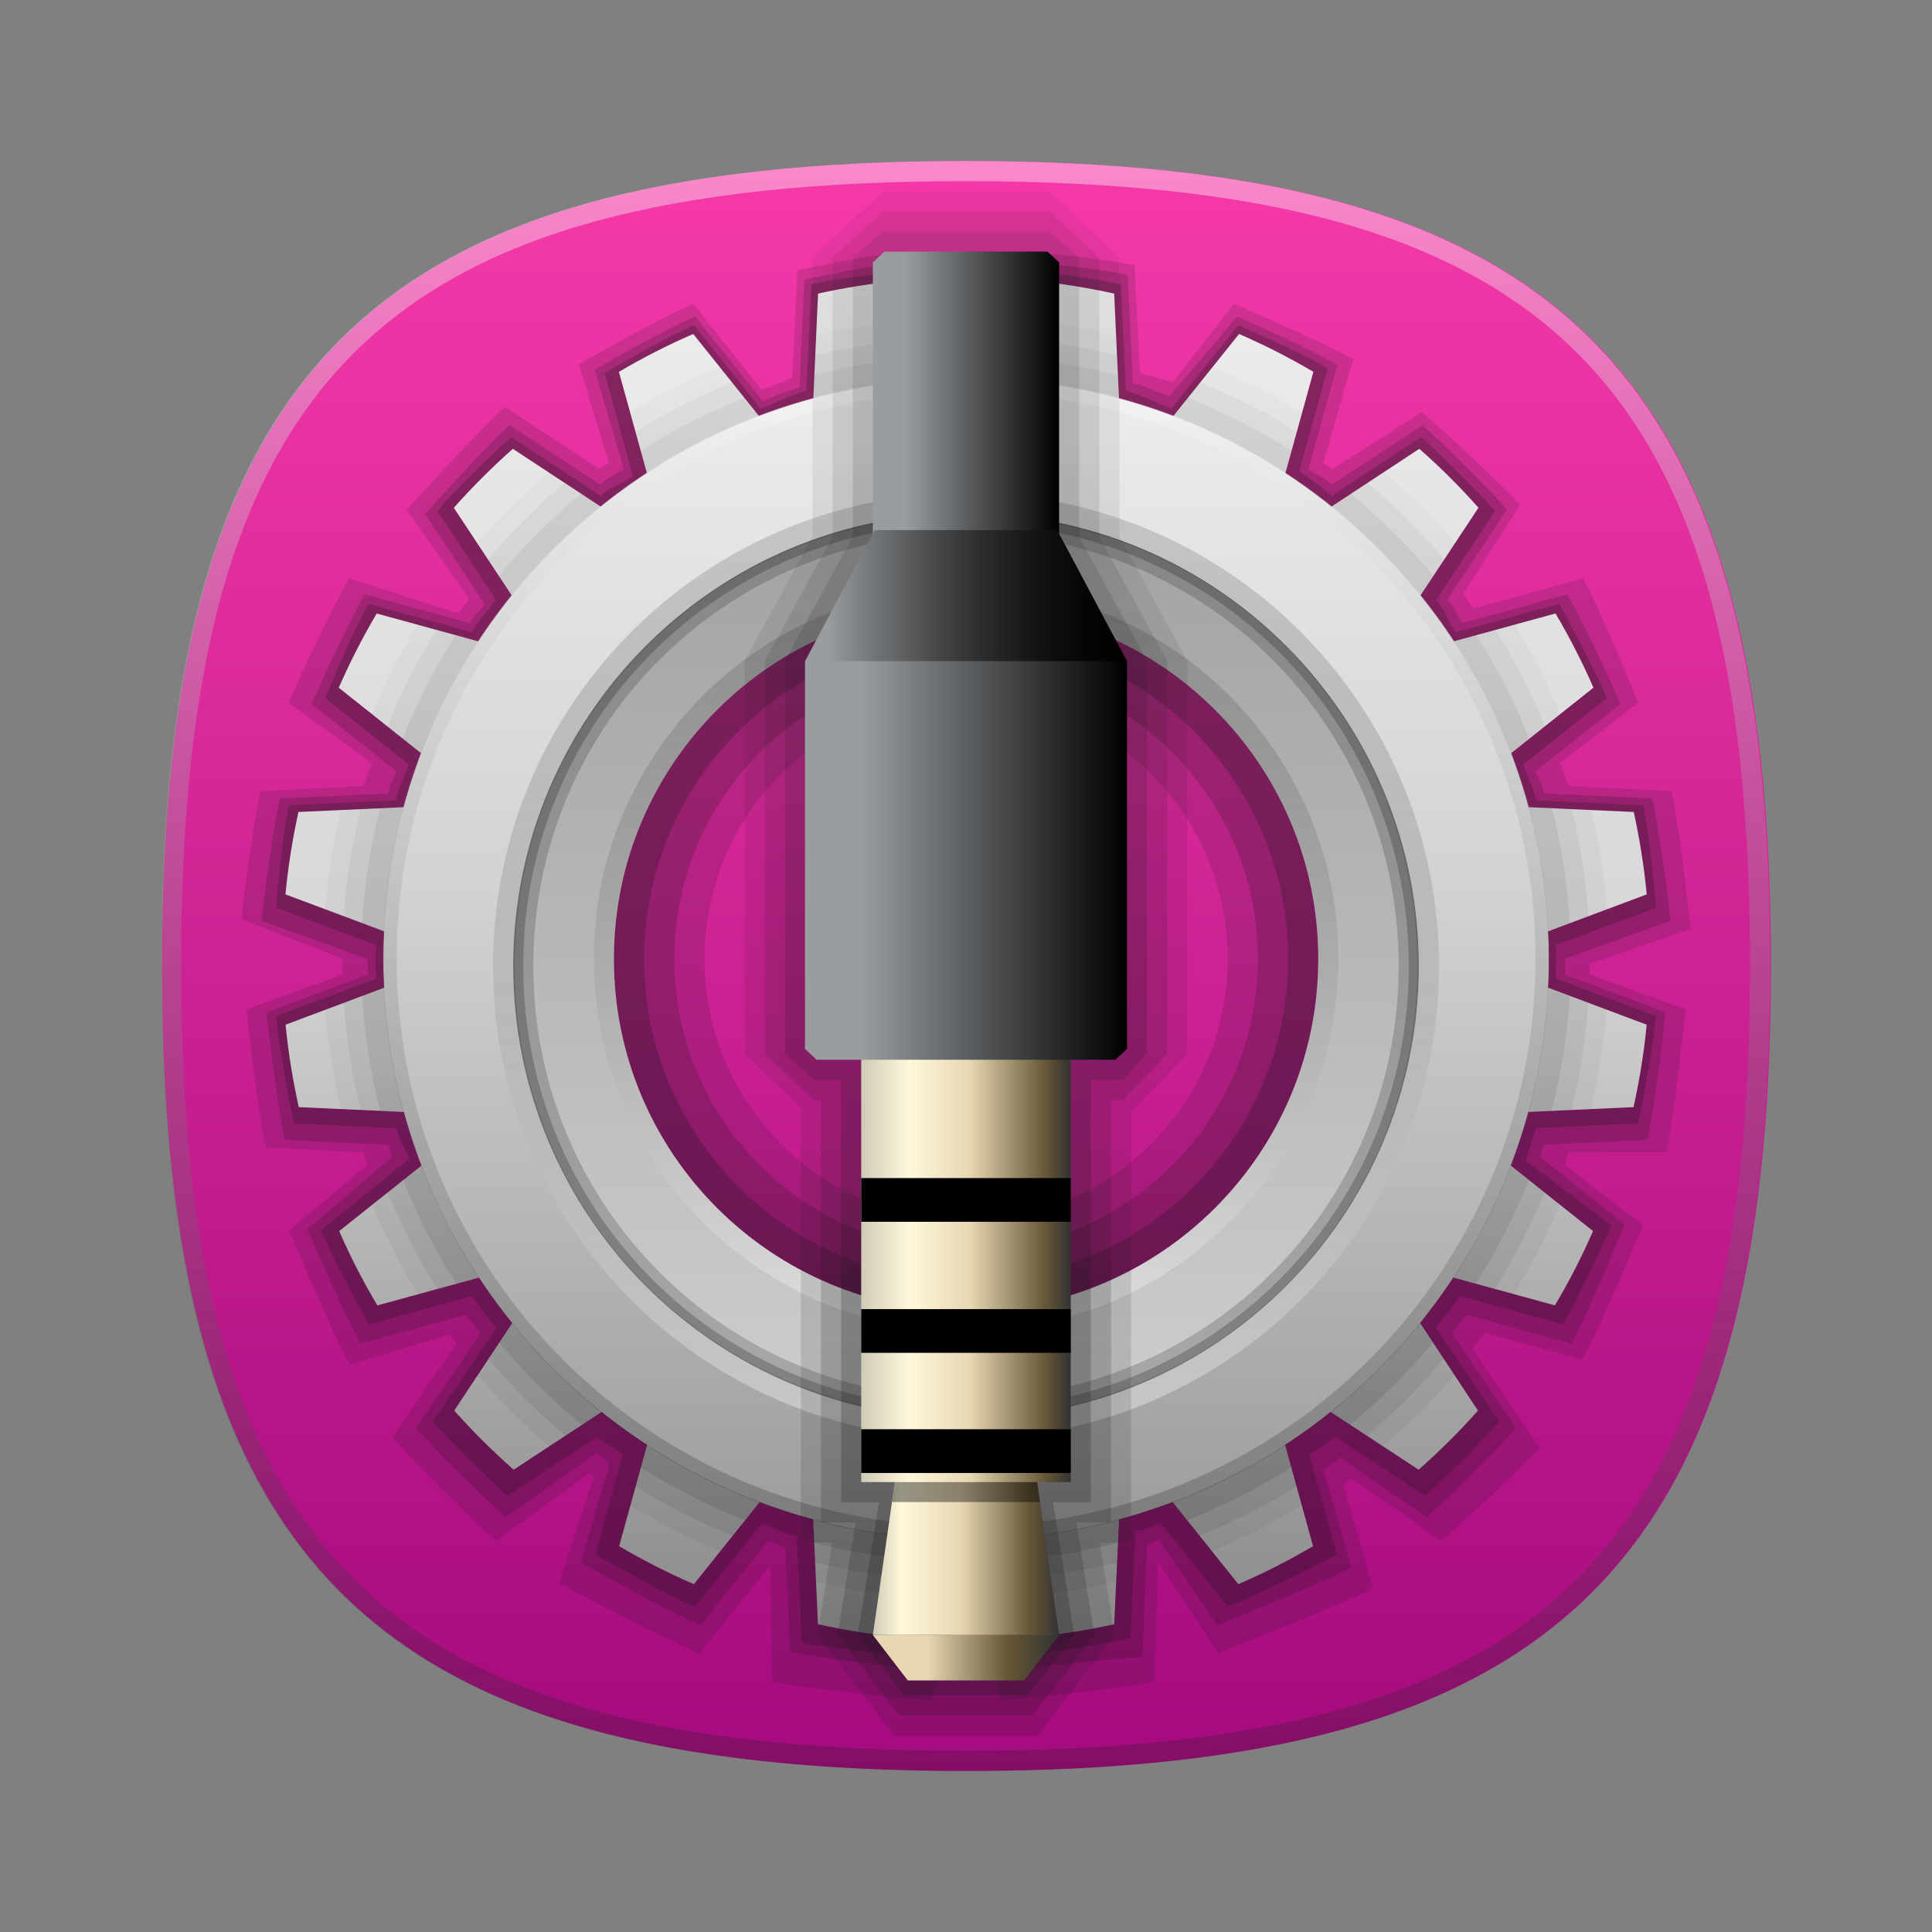 <?xml version="1.0" encoding="utf-8"?>
<!-- Generator: Adobe Illustrator 15.0.2, SVG Export Plug-In . SVG Version: 6.00 Build 0)  -->
<!DOCTYPE svg PUBLIC "-//W3C//DTD SVG 1.1//EN" "http://www.w3.org/Graphics/SVG/1.1/DTD/svg11.dtd">
<svg version="1.1" id="Слой_1" xmlns="http://www.w3.org/2000/svg" xmlns:xlink="http://www.w3.org/1999/xlink" x="0px" y="0px"
	 width="96px" height="96px" viewBox="0 0 96 96" enable-background="new 0 0 96 96" xml:space="preserve">
<rect x="0" y="0" width="96" height="96" fill="#808080" stroke="none"/>
<rect fill="none" width="96" height="96"/>
<linearGradient id="SVGID_1_" gradientUnits="userSpaceOnUse" x1="297.623" y1="-363.9" x2="297.623" y2="-283.9" gradientTransform="matrix(1 0 0 -1 -249.6 -275.9)">
	<stop  offset="0" style="stop-color:#A40B7E"/>
	<stop  offset="1" style="stop-color:#F639A9"/>
</linearGradient>
<path fill="url(#SVGID_1_)" d="M88,48c0,29.633-10.359,40-39.977,40C18.406,88,8.046,77.633,8.046,48c0-29.634,10.36-40,39.977-40
	C77.643,8,88,18.367,88,48z"/>
<linearGradient id="SVGID_2_" gradientUnits="userSpaceOnUse" x1="3241.773" y1="-4663.453" x2="3241.773" y2="-4584.209" gradientTransform="matrix(1 0 0 -1 -3193.795 -4575.705)">
	<stop  offset="0" style="stop-color:#1C171B;stop-opacity:0.6"/>
	<stop  offset="1" style="stop-color:#FFFFFF"/>
</linearGradient>
<path opacity="0.4" fill="url(#SVGID_2_)" enable-background="new    " d="M47.977,8C18.358,8,8,18.366,8,48
	c0,29.633,10.359,40,39.977,40c29.621,0,39.978-10.366,39.978-40C87.954,18.366,77.598,8,47.977,8z M47.977,86.996
	C18.833,86.996,9,77.156,9,47.999C8.999,18.839,18.835,9.002,47.977,9.002c29.144,0,38.979,9.841,38.979,38.998
	C86.955,77.159,77.117,86.996,47.977,86.996z"/>
<g>
	<path opacity="0.15" fill="#1A171B" d="M48.004,22.235c-14.085,0-25.499,11.38-25.499,25.414s11.414,25.415,25.499,25.415
		c14.078,0,25.499-11.383,25.501-25.415C73.505,33.614,62.083,22.235,48.004,22.235z M48.004,60.65c-7.181,0-13-5.821-13-13.001
		c0-7.178,5.819-12.999,13-12.999c7.177,0,13,5.82,13,12.999C61.004,54.828,55.182,60.65,48.004,60.65z"/>
	<path opacity="0.2" fill="#1A171B" d="M48.004,22.235c-14.085,0-25.499,11.38-25.499,25.414s11.414,25.415,25.499,25.415
		c14.078,0,25.499-11.383,25.501-25.415C73.505,33.614,62.083,22.235,48.004,22.235z M48.004,62.15c-8.009,0-14.5-6.493-14.5-14.501
		c0-8.007,6.49-14.499,14.5-14.499c8.005,0,14.5,6.492,14.5,14.499C62.504,55.656,56.01,62.15,48.004,62.15z"/>
	<path opacity="0.25" fill="#1A171B" enable-background="new    " d="M48.004,22.235c-14.085,0-25.499,11.38-25.499,25.414
		s11.414,25.415,25.499,25.415c14.078,0,25.499-11.383,25.501-25.415C73.505,33.614,62.083,22.235,48.004,22.235z M48.004,63.65
		c-8.838,0-16-7.165-16-16.001c0-8.835,7.162-15.999,16-15.999c8.833,0,16,7.163,16,15.999C64.004,56.484,56.838,63.65,48.004,63.65
		z"/>
	<linearGradient id="SVGID_3_" gradientUnits="userSpaceOnUse" x1="48.005" y1="76.564" x2="48.005" y2="18.986">
		<stop  offset="0.006" style="stop-color:#D3D3D3"/>
		<stop  offset="1" style="stop-color:#9C9C9C"/>
	</linearGradient>
	<path fill="url(#SVGID_3_)" d="M48.004,22.235c-14.085,0-25.499,11.38-25.499,25.414s11.414,25.415,25.499,25.415
		c14.078,0,25.499-11.383,25.501-25.415C73.505,33.614,62.083,22.235,48.004,22.235z M48.004,65.15c-9.667,0-17.5-7.837-17.5-17.501
		c0-9.663,7.833-17.499,17.5-17.499c9.662,0,17.5,7.834,17.5,17.499C65.504,57.313,57.666,65.15,48.004,65.15z"/>
	<linearGradient id="SVGID_4_" gradientUnits="userSpaceOnUse" x1="48.005" y1="66.15" x2="48.005" y2="29.151">
		<stop  offset="0" style="stop-color:#FFFFFF"/>
		<stop  offset="1" style="stop-color:#1A171B;stop-opacity:0.4"/>
	</linearGradient>
	<path opacity="0.4" fill="url(#SVGID_4_)" enable-background="new    " d="M48.004,29.15c-10.219,0-18.5,8.284-18.5,18.499
		c0,10.216,8.281,18.501,18.5,18.501c10.213,0,18.5-8.286,18.5-18.501C66.505,37.433,58.218,29.15,48.004,29.15z M48.004,65.15
		c-9.667,0-17.5-7.837-17.5-17.501c0-9.663,7.833-17.499,17.5-17.499c9.662,0,17.5,7.834,17.5,17.499
		C65.504,57.313,57.666,65.15,48.004,65.15z"/>
	<path opacity="0.15" fill="#1A171B" enable-background="new    " d="M18.161,57.635C18.05,57.363,18.169,57.719,18.161,57.635
		L18.161,57.635z M29.941,23.183C30.202,22.969,29.984,23.132,29.941,23.183L29.941,23.183z M66.984,73.62
		C66.815,73.757,66.908,73.687,66.984,73.62L66.984,73.62z M77.842,57.634C77.835,57.715,77.952,57.361,77.842,57.634L77.842,57.634
		z M66.059,23.186C66.012,23.132,65.799,22.973,66.059,23.186L66.059,23.186z M78.988,47.886L84,46.166
		c-0.138-1.491-0.619-5.422-0.935-6.854l-5.113-0.254l-0.438-1.145l3.898-2.998c-0.591-1.364-2.013-4.903-2.762-6.173l-5.424,1.489
		l-0.539-0.708l2.847-4.428c-0.979-1.112-3.767-3.641-4.882-4.621l-4.443,2.834l-0.462-0.297l1.493-5.157
		c-1.27-0.749-4.575-2.164-5.94-2.756l-3.011,3.886l-1.648-0.441l-0.26-5.348c-1.431-0.316-3.882-0.552-5.37-0.693l-1.98,4.995
		c-0.501-0.022-1.551-0.023-2.053,0L44.996,12.5c-1.492,0.142-3.941,0.624-5.375,0.938l-0.255,5.348l-1.521,0.589l-3.391-4.281
		c-1.368,0.593-4.421,2.258-5.692,3.007l1.493,4.905l-0.466,0.3l-4.692-3.084c-1.112,0.981-3.896,4.005-4.881,5.112l3.095,4.431
		l-0.539,0.714l-5.424-1.739c-0.75,1.273-2.415,4.812-3.009,6.175l4.146,3l-0.437,1.145l-5.11,0.254
		c-0.316,1.433-0.795,4.862-0.937,6.354l5.011,1.974l0.002,0.788l-4.761,1.721c0.143,1.489,0.63,5.422,0.95,6.855l4.869,0.255
		l0.192,0.631l-3.897,3.248c0.596,1.362,2.27,5.404,3.027,6.675l4.926-1.491l0.37,0.405l-3.185,4.709
		c0.988,1.112,4.026,4.14,5.142,5.126l4.605-3.346l0.249,0.169l-1.712,5.271c1.281,0.754,5.581,2.914,6.955,3.509
		c0,0,3.506-4.349,3.512-4.347l0.126,5.742c1.445,0.32,6.379,0.799,7.879,0.938l1.745-5.947l1.743,5.946
		c1.502-0.14,6.188-0.621,7.633-0.94l0.151-5.988l2.992,4.593c1.377-0.593,6.414-2.512,7.696-3.258l-1.489-5.166l0.433-0.263
		l4.448,3.08c1.125-0.982,3.906-3.506,4.896-4.618l-3.342-4.927l0.626-0.776l4.824,1.328c0.753-1.275,2.427-5.309,3.022-6.675
		l-3.896-2.998c0.046-0.12,0.125-0.393,0.19-0.634l4.872-0.002c0.318-1.437,0.804-5.616,0.945-7.109l-4.759-1.72L78.988,47.886z
		 M48,70.421c-12.383,0-22.422-9.92-22.422-22.422c0-12.504,10.038-22.419,22.422-22.419c12.382,0,22.422,9.917,22.422,22.419
		C70.422,60.501,60.382,70.421,48,70.421z"/>
	<path opacity="0.2" fill="#1A171B" enable-background="new    " d="M76.615,57.237C76.608,57.316,76.721,56.978,76.615,57.237
		L76.615,57.237z M19.388,57.239C19.282,56.979,19.396,57.319,19.388,57.239L19.388,57.239z M77.755,47.646c0,0,0-0.005,0-0.009
		L83,45.761c-0.133-1.429-0.594-4.719-0.896-6.092l-5.383-0.244c-0.252-0.936-0.078-0.202-0.42-1.098l4.217-3.354
		c-0.566-1.308-1.93-4.222-2.647-5.44l-5.201,1.428c-0.53-0.809-0.149-0.41-0.757-1.159l2.97-4.486
		c-0.938-1.066-3.133-3.251-4.202-4.191l-4.5,2.958c-0.752-0.606-0.353-0.232-1.162-0.764l1.432-5.185
		c-1.217-0.718-3.668-1.835-4.977-2.404l-3.367,3.966c-0.901-0.342-0.881-0.408-1.82-0.663l-0.249-5.368
		c-1.372-0.303-3.722-0.53-5.149-0.665l-1.898,5.03c-0.48-0.021-1.487-0.022-1.969,0l-1.9-5.03c-1.43,0.136-3.779,0.598-5.154,0.899
		l-0.245,5.368c-0.941,0.252-0.922,0.319-1.823,0.662l-3.366-4.202c-1.312,0.569-3.76,1.926-4.979,2.644l1.432,4.933
		c-0.812,0.533-0.411,0.171-1.166,0.778l-4.499-2.958c-1.066,0.941-3.256,3.361-4.201,4.423l2.968,4.488
		c-0.606,0.75-0.228,0.116-0.757,0.925l-5.201-1.428c-0.72,1.221-2.076,4.135-2.646,5.442l4.216,3.356
		c-0.343,0.896-0.166,0.161-0.419,1.098l-5.38,0.244c-0.303,1.374-0.763,4.662-0.898,6.092l5.248,1.88c0,0.002,0,0.002,0,0.004
		c0,0.495,0.016,0.275,0.038,0.764l-5.045,1.89c0.137,1.428,0.604,4.959,0.911,6.334l5.148,0.244c0.063,0.229,0.14,0.49,0.184,0.605
		l-4.217,3.594c0.572,1.307,1.937,4.463,2.663,5.682l5.203-1.43l0.746,0.9l-3.206,4.723c0.947,1.066,3.381,3.49,4.451,4.436
		l4.516-3.209l0.65,0.514l-1.433,4.943c1.228,0.723,4.632,2.555,5.949,3.125l3.367-4.205l0.842,0.318l0.239,5.225
		c1.385,0.307,5.637,0.766,7.076,0.899l1.673-5.703L49.675,83c1.44-0.135,5.694-0.596,7.08-0.652l0.243-5.603l0.577-0.245
		l2.913,4.26c1.32-0.568,5.431-2.169,6.66-2.885l-1.403-4.867l0.87-0.578l4.266,2.954c1.078-0.942,3.506-3.362,4.454-4.429
		l-3.204-4.725l0.743-0.9l5.202,1.43c0.722-1.223,2.087-4.611,2.658-5.921l-4.215-3.354l0.183-0.607l5.151-0.242
		c0.305-1.377,0.771-4.906,0.906-6.338l-4.986-1.868L77.755,47.646z M18.259,47.648l0.026,0.009
		C18.274,47.894,18.266,47.769,18.259,47.648z M48,69.5c-11.874,0-21.5-9.513-21.5-21.501C26.5,36.008,36.125,26.5,48,26.5
		c11.873,0,21.5,9.509,21.5,21.499C69.5,59.987,59.873,69.5,48,69.5z"/>
	<path opacity="0.25" fill="#1A171B" enable-background="new    " d="M77.313,46.964l4.982-1.864
		c-0.134-1.41-0.354-3.731-0.652-5.088l-5.31-0.24c-0.252-0.922-0.313-0.892-0.647-1.777l4.162-3.309
		c-0.564-1.29-1.67-3.472-2.381-4.676l-5.133,1.409c-0.521-0.797-0.375-0.864-0.977-1.605l2.931-4.424
		c-0.933-1.052-2.627-2.745-3.677-3.673l-4.444,2.917c-0.739-0.598-0.812-0.691-1.61-1.215l1.414-5.114
		c-1.201-0.707-3.158-1.581-4.447-2.141l-3.319,4.143c-0.89-0.338-1.336-0.631-2.265-0.884l-0.242-5.296
		c-1.356-0.3-3.211-0.521-4.62-0.658l-1.873,4.963c-0.476-0.022-0.718-0.036-1.199-0.036c-0.483,0-0.726,0.015-1.203,0.036
		l-1.871-4.963c-1.412,0.137-3.269,0.361-4.623,0.658l-0.241,5.295c-0.93,0.252-1.373,0.547-2.262,0.885l-3.32-4.143
		c-1.292,0.561-3.244,1.667-4.446,2.376l1.41,5.113c-0.798,0.524-0.867,0.382-1.612,0.981l-4.439-2.918
		c-1.05,0.929-2.748,2.623-3.678,3.674l2.928,4.423c-0.597,0.74-0.689,0.808-1.211,1.604l-5.129-1.409
		c-0.71,1.2-1.587,3.386-2.148,4.678l4.159,3.308c-0.335,0.883-0.396,0.853-0.645,1.775l-5.313,0.239
		c-0.298,1.356-0.52,3.677-0.653,5.088l4.981,1.864c-0.021,0.46-0.035,0.221-0.035,0.686c0,0.486,0.014,0.504,0.039,0.985
		l-4.978,1.861c0.136,1.41,0.597,3.966,0.899,5.326l5.076,0.24c0.253,0.92,0.312,0.649,0.646,1.523l-4.392,3.543
		c0.565,1.289,1.679,3.479,2.394,4.682l5.134-1.408c0.519,0.787,0.608,0.85,1.199,1.582l-3.164,4.656
		c0.937,1.047,2.64,2.75,3.699,3.684l4.439-2.922l1.313,0.864l-1.375,4.972c1.21,0.707,3.64,2.056,4.941,2.617l3.319-4.146
		c0.879,0.329,0.837,0.388,1.752,0.631l0.242,5.3c1.364,0.297,4.403,0.521,5.823,0.654l1.872-5.43c0.468,0.021,0,0.035,0.475,0.035
		c0.472,0,0.006-0.016,0.472-0.035l1.872,5.43c1.422-0.133,4.459-0.59,5.821-0.893l0.242-5.291c0.918-0.25,0.403-0.072,1.278-0.404
		l3.324,4.146c1.305-0.562,4.198-1.904,5.409-2.619l-1.372-4.958l1.307-0.874l4.44,2.92c1.058-0.934,2.763-2.635,3.696-3.682
		l-3.157-4.658c0.589-0.733,0.679-0.795,1.196-1.58l5.132,1.404c0.718-1.199,1.828-3.623,2.392-4.916l-4.258-3.204l0.51-1.624
		l5.08-0.242c0.301-1.359,0.762-3.914,0.896-5.325l-4.976-1.861L77.313,46.964z M48.001,70C35.853,70,26,60.271,26,48.002
		C26,35.731,35.852,26,48.001,26C60.148,26,70,35.73,70,48.002C69.999,60.266,60.15,70,48.001,70z"/>
	
		<linearGradient id="SVGID_5_" gradientUnits="userSpaceOnUse" x1="1558.602" y1="2234.759" x2="1558.602" y2="2167.342" gradientTransform="matrix(1 0 0 1 -1510.598 -2153.4)">
		<stop  offset="0" style="stop-color:#8A8A8A"/>
		<stop  offset="0.527" style="stop-color:#D7D7D8"/>
		<stop  offset="1" style="stop-color:#EDEDED"/>
	</linearGradient>
	<path fill="url(#SVGID_5_)" d="M76.95,47.649c0-0.458-0.015-0.913-0.037-1.368l4.913-1.839c-0.133-1.391-0.354-2.757-0.645-4.095
		l-5.238-0.238c-0.244-0.908-0.535-1.802-0.865-2.677l4.1-3.262c-0.554-1.272-1.188-2.504-1.886-3.687l-5.06,1.387
		c-0.517-0.786-1.071-1.545-1.656-2.275l2.888-4.366c-0.918-1.033-1.897-2.013-2.938-2.928L66.15,25.18
		c-0.733-0.59-1.496-1.144-2.283-1.661l1.395-5.042c-1.189-0.701-2.42-1.328-3.693-1.883l-3.274,4.088
		c-0.878-0.335-1.778-0.625-2.692-0.872l-0.24-5.222c-1.338-0.294-2.703-0.514-4.094-0.646l-1.843,4.892
		c-0.474-0.021-0.942-0.037-1.419-0.037c-0.476,0-0.947,0.016-1.418,0.037l-1.845-4.893c-1.391,0.134-2.757,0.351-4.095,0.646
		l-0.236,5.222c-0.918,0.247-1.817,0.538-2.695,0.871l-3.272-4.086c-1.273,0.555-2.506,1.181-3.693,1.884l1.395,5.042
		c-0.79,0.516-1.554,1.071-2.286,1.661l-4.378-2.879c-1.038,0.918-2.016,1.896-2.934,2.93l2.886,4.365
		c-0.588,0.731-1.141,1.489-1.656,2.275l-5.06-1.387c-0.701,1.184-1.331,2.415-1.887,3.688l4.103,3.262
		c-0.331,0.874-0.624,1.766-0.869,2.675l-5.237,0.236c-0.295,1.336-0.513,2.703-0.646,4.095l4.914,1.839
		c-0.02,0.454-0.035,0.909-0.035,1.368c0,0.482,0.013,0.958,0.037,1.428l-4.91,1.84c0.135,1.395,0.359,2.76,0.655,4.098l5.241,0.239
		c0.248,0.906,0.538,1.79,0.869,2.657l-4.102,3.261c0.557,1.276,1.193,2.513,1.899,3.694l5.063-1.387
		c0.511,0.775,1.06,1.527,1.646,2.252l-2.89,4.361c0.924,1.038,1.909,2.016,2.952,2.938l4.38-2.879
		c0.723,0.576,1.475,1.121,2.257,1.634l-1.396,5.045c1.194,0.698,2.433,1.336,3.717,1.888l3.271-4.093
		c0.867,0.333,1.752,0.616,2.654,0.862l0.239,5.222c1.348,0.296,2.721,0.517,4.122,0.649l1.845-4.896
		c0.46,0.021,0.926,0.038,1.392,0.038c0.464,0,0.933-0.019,1.396-0.038l1.847,4.896c1.399-0.135,2.774-0.354,4.118-0.649l0.24-5.222
		c0.904-0.248,1.789-0.528,2.654-0.862l3.273,4.093c1.279-0.552,2.52-1.188,3.714-1.888l-1.396-5.045
		c0.78-0.513,1.534-1.058,2.258-1.634l4.383,2.879c1.043-0.924,2.025-1.897,2.949-2.936l-2.885-4.365
		c0.584-0.729,1.135-1.475,1.646-2.252l5.061,1.387c0.705-1.184,1.34-2.418,1.896-3.693l-4.102-3.261
		c0.332-0.868,0.625-1.755,0.873-2.657l5.242-0.24c0.294-1.337,0.52-2.703,0.652-4.097l-4.91-1.84
		C76.938,48.605,76.95,48.131,76.95,47.649z M48.004,71.796c-13.382,0-24.227-10.813-24.227-24.147
		c0-13.333,10.845-24.145,24.227-24.145c13.376,0,24.229,10.811,24.229,24.145C72.23,60.98,61.379,71.796,48.004,71.796z"/>
	
		<linearGradient id="SVGID_6_" gradientUnits="userSpaceOnUse" x1="1558.598" y1="2232.779" x2="1558.598" y2="2169.32" gradientTransform="matrix(1 0 0 1 -1510.598 -2153.4)">
		<stop  offset="0" style="stop-color:#000000;stop-opacity:0.2"/>
		<stop  offset="1" style="stop-color:#1A171B;stop-opacity:0.1"/>
	</linearGradient>
	<path opacity="0.25" fill="url(#SVGID_6_)" enable-background="new    " d="M16.934,40.25c-0.383,1.601-0.642,3.249-0.772,4.93
		l2.929,1.097c-0.021,0.456-0.036,0.91-0.036,1.371c0,0.48,0.014,0.958,0.038,1.429l-2.926,1.096
		c0.132,1.688,0.396,3.334,0.781,4.938l3.13,0.142c0.249,0.903,0.538,1.79,0.869,2.653l-2.451,1.953
		c0.646,1.549,1.41,3.035,2.281,4.447l3.029-0.828c0.512,0.776,1.062,1.528,1.647,2.25l-1.726,2.604
		c1.09,1.271,2.278,2.452,3.553,3.539l2.618-1.722c0.722,0.576,1.477,1.119,2.257,1.631l-0.836,3.021
		c1.419,0.864,2.916,1.623,4.472,2.268l1.957-2.447c0.867,0.33,1.752,0.613,2.655,0.861l0.142,3.119
		c1.61,0.385,3.268,0.643,4.964,0.774l1.099-2.918c0.46,0.019,0.927,0.033,1.394,0.033c0.466,0,0.93-0.015,1.395-0.033l1.1,2.918
		c1.695-0.133,3.354-0.392,4.964-0.778l0.144-3.117c0.902-0.248,1.787-0.529,2.652-0.857l1.957,2.445
		c1.561-0.645,3.053-1.402,4.473-2.268l-0.836-3.021c0.781-0.512,1.535-1.057,2.258-1.631l2.615,1.718
		c1.273-1.082,2.463-2.265,3.555-3.538l-1.727-2.604c0.588-0.721,1.137-1.473,1.646-2.248l3.027,0.826
		c0.871-1.41,1.637-2.896,2.278-4.445l-2.453-1.951c0.331-0.865,0.624-1.749,0.874-2.656l3.133-0.143
		c0.385-1.604,0.646-3.25,0.777-4.935l-2.926-1.1c0.023-0.472,0.039-0.946,0.039-1.429c0-0.458-0.016-0.914-0.037-1.368l2.929-1.097
		c-0.131-1.684-0.388-3.332-0.771-4.932l-3.131-0.142c-0.244-0.908-0.535-1.802-0.863-2.676l2.449-1.952
		c-0.643-1.543-1.396-3.031-2.27-4.442l-3.021,0.832c-0.519-0.785-1.073-1.545-1.66-2.274l1.726-2.607
		c-1.089-1.266-2.267-2.447-3.534-3.528l-2.613,1.72c-0.736-0.59-1.498-1.145-2.287-1.661l0.837-3.014
		c-1.419-0.866-2.904-1.623-4.448-2.265l-1.962,2.441c-0.877-0.334-1.778-0.625-2.692-0.872l-0.137-3.117
		c-1.604-0.382-3.253-0.642-4.936-0.771l-1.1,2.914c-0.471-0.023-0.941-0.038-1.418-0.038c-0.476,0-0.947,0.016-1.417,0.036
		l-1.101-2.914c-1.686,0.131-3.333,0.39-4.935,0.772l-0.14,3.119c-0.918,0.247-1.818,0.538-2.698,0.872l-1.958-2.442
		c-1.549,0.64-3.035,1.397-4.45,2.266l0.836,3.016c-0.789,0.516-1.553,1.07-2.286,1.66l-2.614-1.719
		c-1.268,1.082-2.45,2.262-3.533,3.528l1.724,2.604c-0.59,0.733-1.141,1.491-1.657,2.277l-3.028-0.833
		c-0.866,1.413-1.625,2.898-2.267,4.443l2.452,1.95c-0.331,0.874-0.624,1.764-0.869,2.675L16.934,40.25z M48.004,21.001
		c14.768,0,26.736,11.932,26.736,26.647c0,14.718-11.967,26.644-26.736,26.644c-14.763,0-26.737-11.926-26.737-26.645
		C21.267,32.933,33.237,21.001,48.004,21.001z"/>
	
		<linearGradient id="SVGID_7_" gradientUnits="userSpaceOnUse" x1="1558.602" y1="2231.87" x2="1558.602" y2="2170.232" gradientTransform="matrix(1 0 0 1 -1510.598 -2153.4)">
		<stop  offset="0" style="stop-color:#000000;stop-opacity:0.3"/>
		<stop  offset="1" style="stop-color:#1A171B;stop-opacity:0.15"/>
	</linearGradient>
	<path opacity="0.25" fill="url(#SVGID_7_)" enable-background="new    " d="M17.908,40.205c-0.425,1.721-0.704,3.5-0.827,5.32
		l2.011,0.754c-0.021,0.455-0.036,0.91-0.036,1.369c0,0.482,0.014,0.958,0.038,1.428l-2.009,0.755
		c0.127,1.823,0.409,3.601,0.839,5.326l2.153,0.096c0.249,0.903,0.539,1.791,0.87,2.655l-1.683,1.34
		c0.682,1.682,1.509,3.284,2.463,4.805l2.08-0.572c0.511,0.775,1.062,1.527,1.646,2.252l-1.188,1.793
		c1.163,1.379,2.446,2.65,3.83,3.813l1.802-1.188c0.723,0.578,1.474,1.123,2.257,1.636l-0.575,2.073
		c1.526,0.951,3.138,1.771,4.823,2.447l1.345-1.683c0.866,0.332,1.751,0.614,2.654,0.86l0.096,2.146
		c1.732,0.43,3.519,0.71,5.352,0.838l0.757-2.008c0.46,0.02,0.925,0.035,1.393,0.035c0.465,0,0.931-0.018,1.396-0.035l0.756,2.008
		c1.832-0.127,3.619-0.406,5.349-0.838l0.103-2.146c0.902-0.246,1.791-0.527,2.653-0.86l1.343,1.683
		c1.691-0.677,3.301-1.498,4.826-2.447l-0.574-2.073c0.781-0.513,1.534-1.058,2.26-1.636l1.803,1.188
		c1.383-1.162,2.668-2.438,3.83-3.813l-1.189-1.793c0.588-0.725,1.135-1.474,1.648-2.252l2.076,0.569
		c0.957-1.518,1.783-3.118,2.461-4.796l-1.688-1.346c0.332-0.865,0.625-1.749,0.873-2.652l2.155-0.099
		c0.433-1.724,0.714-3.501,0.842-5.325l-2.012-0.756c0.021-0.471,0.04-0.946,0.04-1.427c0-0.459-0.02-0.913-0.038-1.37l2.017-0.754
		c-0.129-1.819-0.406-3.596-0.83-5.319l-2.156-0.096c-0.248-0.91-0.535-1.802-0.864-2.677l1.681-1.338
		c-0.677-1.676-1.498-3.279-2.447-4.792l-2.076,0.569c-0.516-0.787-1.072-1.546-1.657-2.275l1.188-1.797
		c-1.16-1.375-2.433-2.645-3.813-3.803l-1.805,1.183c-0.731-0.589-1.492-1.143-2.281-1.66l0.572-2.071
		c-1.519-0.948-3.125-1.767-4.803-2.442l-1.346,1.675c-0.878-0.333-1.779-0.624-2.691-0.871l-0.099-2.147
		c-1.726-0.428-3.503-0.707-5.325-0.833l-0.753,2.005c-0.471-0.024-0.942-0.038-1.419-0.038c-0.475,0-0.946,0.014-1.417,0.038
		l-0.757-2.005c-1.821,0.126-3.602,0.406-5.324,0.832L40.41,19.81c-0.918,0.247-1.818,0.538-2.696,0.871l-1.346-1.675
		c-1.678,0.678-3.284,1.498-4.799,2.446l0.571,2.07c-0.79,0.517-1.554,1.072-2.287,1.661L28.055,24
		c-1.38,1.158-2.656,2.429-3.813,3.803l1.187,1.797c-0.588,0.729-1.141,1.488-1.656,2.275l-2.08-0.571
		c-0.951,1.515-1.77,3.117-2.448,4.793l1.684,1.34c-0.331,0.874-0.624,1.766-0.869,2.676L17.908,40.205z M48.004,21.787
		c14.33,0,25.946,11.577,25.946,25.862c0,14.285-11.616,25.865-25.946,25.865C33.672,73.512,22.05,61.934,22.05,47.649
		C22.05,33.365,33.671,21.787,48.004,21.787z"/>
	
		<linearGradient id="SVGID_8_" gradientUnits="userSpaceOnUse" x1="1558.598" y1="2230.958" x2="1558.598" y2="2171.148" gradientTransform="matrix(1 0 0 1 -1510.598 -2153.4)">
		<stop  offset="0" style="stop-color:#000000;stop-opacity:0.4"/>
		<stop  offset="1" style="stop-color:#1A171B;stop-opacity:0.2"/>
	</linearGradient>
	<path opacity="0.25" fill="url(#SVGID_8_)" enable-background="new    " d="M18.883,40.162c-0.475,1.84-0.773,3.75-0.889,5.707
		l1.096,0.41c-0.021,0.456-0.035,0.911-0.035,1.371c0,0.482,0.011,0.958,0.037,1.428l-1.094,0.413
		c0.118,1.961,0.422,3.872,0.9,5.712l1.18,0.052c0.249,0.903,0.539,1.79,0.868,2.655l-0.915,0.73c0.716,1.81,1.604,3.53,2.644,5.15
		l1.129-0.313c0.513,0.776,1.063,1.528,1.648,2.252l-0.649,0.981c1.235,1.488,2.608,2.856,4.107,4.085l0.987-0.645
		c0.722,0.576,1.474,1.121,2.257,1.634l-0.312,1.127c1.623,1.034,3.356,1.917,5.173,2.628l0.731-0.914
		c0.867,0.331,1.751,0.613,2.654,0.859l0.056,1.176c1.85,0.479,3.768,0.775,5.739,0.895l0.413-1.094
		c0.46,0.021,0.926,0.039,1.393,0.039c0.465,0,0.931-0.02,1.394-0.039l0.412,1.094c1.967-0.117,3.889-0.416,5.739-0.895l0.054-1.176
		c0.902-0.246,1.791-0.527,2.651-0.859l0.731,0.917c1.82-0.714,3.55-1.597,5.178-2.631l-0.313-1.127
		c0.779-0.513,1.533-1.058,2.256-1.634l0.987,0.645c1.498-1.229,2.873-2.597,4.108-4.085l-0.65-0.981
		c0.585-0.724,1.135-1.475,1.646-2.252l1.129,0.313c1.037-1.616,1.928-3.339,2.646-5.15l-0.921-0.729
		c0.331-0.866,0.623-1.751,0.871-2.656l1.177-0.053c0.479-1.84,0.785-3.751,0.904-5.712l-1.094-0.41
		c0.021-0.476,0.037-0.949,0.037-1.431c0-0.458-0.016-0.913-0.037-1.368l1.099-0.411c-0.114-1.958-0.415-3.867-0.89-5.707
		l-1.18-0.052c-0.248-0.911-0.537-1.802-0.867-2.677l0.918-0.729c-0.713-1.807-1.596-3.527-2.629-5.144l-1.131,0.312
		c-0.517-0.785-1.074-1.544-1.658-2.275l0.646-0.982c-1.229-1.486-2.599-2.853-4.088-4.08l-0.984,0.647
		c-0.735-0.591-1.496-1.142-2.285-1.659l0.311-1.127c-1.617-1.031-3.341-1.912-5.148-2.624l-0.734,0.913
		c-0.877-0.334-1.775-0.625-2.691-0.871l-0.051-1.175c-1.843-0.474-3.754-0.774-5.716-0.893l-0.406,1.087
		c-0.473-0.021-0.942-0.037-1.418-0.037s-0.947,0.016-1.418,0.037l-0.412-1.089c-1.96,0.119-3.872,0.417-5.714,0.892l-0.053,1.175
		c-0.917,0.248-1.817,0.539-2.696,0.872l-0.732-0.912c-1.812,0.711-3.534,1.592-5.152,2.623l0.312,1.125
		c-0.79,0.517-1.554,1.071-2.287,1.662l-0.982-0.647c-1.491,1.228-2.862,2.596-4.089,4.082l0.647,0.982
		c-0.588,0.729-1.139,1.488-1.656,2.275l-1.132-0.311c-1.033,1.617-1.917,3.336-2.627,5.144l0.914,0.728
		c-0.331,0.875-0.625,1.767-0.87,2.677L18.883,40.162z M48.004,22.568c13.898,0,25.166,11.231,25.166,25.08
		c0,13.851-11.27,25.077-25.166,25.077c-13.898,0-25.166-11.228-25.166-25.077C22.839,33.801,34.106,22.568,48.004,22.568z"/>
	
		<linearGradient id="SVGID_9_" gradientUnits="userSpaceOnUse" x1="1558.602" y1="2229.898" x2="1558.602" y2="2172.2" gradientTransform="matrix(1 0 0 1 -1510.598 -2153.4)">
		<stop  offset="0" style="stop-color:#9C9C9C"/>
		<stop  offset="0.57" style="stop-color:#D3D3D3"/>
		<stop  offset="1" style="stop-color:#EDEDED"/>
	</linearGradient>
	<path fill="url(#SVGID_9_)" d="M48.004,18.8c-15.987,0-28.946,12.915-28.946,28.848c0,15.934,12.96,28.85,28.945,28.85
		c15.988,0,28.947-12.916,28.947-28.85C76.95,31.717,63.99,18.8,48.004,18.8z M47.999,70.5C35.572,70.5,25.5,60.423,25.5,47.999
		C25.5,35.575,35.572,25.5,47.999,25.5C60.421,25.5,70.5,35.574,70.5,47.999C70.498,60.421,60.42,70.5,47.999,70.5z"/>
	
		<linearGradient id="SVGID_10_" gradientUnits="userSpaceOnUse" x1="1558.598" y1="2224.901" x2="1558.598" y2="2177.901" gradientTransform="matrix(1 0 0 1 -1510.598 -2153.4)">
		<stop  offset="0" style="stop-color:#FFFFFF"/>
		<stop  offset="1" style="stop-color:#1A171B;stop-opacity:0.4"/>
	</linearGradient>
	<path opacity="0.4" fill="url(#SVGID_10_)" enable-background="new    " d="M48,24.5c-12.978,0-23.5,10.521-23.5,23.497
		c0,12.98,10.522,23.503,23.499,23.503C60.981,71.5,71.5,60.977,71.5,47.997C71.501,35.021,60.98,24.5,48,24.5z M47.999,70.5
		C35.572,70.5,25.5,60.423,25.5,47.999S35.572,25.5,47.999,25.5C60.421,25.5,70.5,35.574,70.5,47.999
		C70.498,60.421,60.42,70.5,47.999,70.5z"/>
	
		<linearGradient id="SVGID_11_" gradientUnits="userSpaceOnUse" x1="1558.602" y1="2229.933" x2="1558.602" y2="2172.169" gradientTransform="matrix(1 0 0 1 -1510.598 -2153.4)">
		<stop  offset="0" style="stop-color:#1A171B;stop-opacity:0.6"/>
		<stop  offset="0.648" style="stop-color:#ACABAC;stop-opacity:0.709"/>
		<stop  offset="1" style="stop-color:#FFFFFF"/>
	</linearGradient>
	<path opacity="0.4" fill="url(#SVGID_11_)" enable-background="new    " d="M48.004,18.768c-16.001,0-28.978,12.931-28.978,28.88
		c0,15.958,12.977,28.883,28.978,28.883c16.008,0,28.977-12.928,28.977-28.883C76.98,31.699,64.014,18.768,48.004,18.768z
		 M48.004,75.85c-15.624,0-28.292-12.625-28.292-28.201C19.71,32.081,32.38,19.45,48.004,19.45s28.294,12.629,28.294,28.199
		C76.297,63.223,63.628,75.85,48.004,75.85z"/>
</g>
<linearGradient id="SVGID_12_" gradientUnits="userSpaceOnUse" x1="297.601" y1="-362.133" x2="297.601" y2="-285.4" gradientTransform="matrix(1 0 0 -1 -249.6 -275.9)">
	<stop  offset="0" style="stop-color:#1A171B"/>
	<stop  offset="1" style="stop-color:#1A171B;stop-opacity:0.4"/>
</linearGradient>
<polygon opacity="0.15" fill="url(#SVGID_12_)" enable-background="new    " points="59,32.853 55.626,26.667 55.626,12.792 
	52.107,9.5 43.888,9.5 40.372,12.792 40.372,26.669 37,32.853 37,52.367 39.793,55.046 39.793,76.643 41.356,76.643 40.622,81.242 
	44.419,86.232 51.577,86.232 55.376,81.242 54.645,76.643 56.204,76.643 56.204,55.254 59,52.367 "/>
<linearGradient id="SVGID_13_" gradientUnits="userSpaceOnUse" x1="297.6" y1="-361.133" x2="297.6" y2="-286.4" gradientTransform="matrix(1 0 0 -1 -249.6 -275.9)">
	<stop  offset="0" style="stop-color:#1A171B"/>
	<stop  offset="1" style="stop-color:#1A171B;stop-opacity:0.4"/>
</linearGradient>
<polygon opacity="0.2" fill="url(#SVGID_13_)" enable-background="new    " points="54.626,26.667 54.626,12.792 52.107,10.5 
	43.888,10.5 41.372,12.792 41.372,26.669 38,32.853 38,52.367 40.434,54.659 40.793,54.659 40.793,75.643 42.516,75.643 
	41.622,81.242 44.669,85.232 51.327,85.232 54.376,81.242 53.484,75.643 55.204,75.643 55.204,54.659 55.813,54.659 58,52.367 
	58,32.853 "/>
<linearGradient id="SVGID_14_" gradientUnits="userSpaceOnUse" x1="297.6" y1="-360.133" x2="297.6" y2="-287.4" gradientTransform="matrix(1 0 0 -1 -249.6 -275.9)">
	<stop  offset="0" style="stop-color:#1A171B"/>
	<stop  offset="1" style="stop-color:#1A171B;stop-opacity:0.4"/>
</linearGradient>
<polygon opacity="0.25" fill="url(#SVGID_14_)" enable-background="new    " points="53.626,26.667 53.626,12.792 52.107,11.5 
	43.888,11.5 42.372,12.792 42.372,26.669 39,32.853 39,52.367 40.434,53.659 41.793,53.659 41.793,74.643 43.675,74.643 
	42.622,81.242 44.919,84.232 51.077,84.232 53.376,81.242 52.325,74.643 54.204,74.643 54.204,53.659 55.813,53.659 57,52.367 
	57,32.853 "/>
<g>
	<g>
		<g>
			
				<linearGradient id="SVGID_15_" gradientUnits="userSpaceOnUse" x1="433.951" y1="-188.972" x2="433.951" y2="-198.226" gradientTransform="matrix(0 1 -1 0 -145.6 -351.58)">
				<stop  offset="0" style="stop-color:#E7D7B3"/>
				<stop  offset="0.292" style="stop-color:#E7D7B3"/>
				<stop  offset="0.725" style="stop-color:#655635"/>
				<stop  offset="1" style="stop-color:#333333"/>
			</linearGradient>
			<polygon fill="url(#SVGID_15_)" points="50.891,83.5 52.626,81.242 43.372,81.242 45.107,83.5 			"/>
			
				<linearGradient id="SVGID_16_" gradientUnits="userSpaceOnUse" x1="428.796" y1="-188.972" x2="428.796" y2="-198.226" gradientTransform="matrix(0 1 -1 0 -145.6 -351.58)">
				<stop  offset="0" style="stop-color:#D0CBB7"/>
				<stop  offset="0.152" style="stop-color:#FFF8DB"/>
				<stop  offset="0.472" style="stop-color:#E7D7B3"/>
				<stop  offset="0.843" style="stop-color:#655635"/>
				<stop  offset="1" style="stop-color:#333333"/>
			</linearGradient>
			<polygon fill="url(#SVGID_16_)" points="51.469,73.189 52.626,81.242 43.372,81.242 44.531,73.189 			"/>
		</g>
		<polygon opacity="0.4" fill="#010000" enable-background="new    " points="44.323,74.637 44.531,73.189 51.469,73.189 
			51.678,74.637 		"/>
	</g>
	<g>
		
			<linearGradient id="SVGID_17_" gradientUnits="userSpaceOnUse" x1="412.287" y1="-188.393" x2="412.287" y2="-198.804" gradientTransform="matrix(0 1 -1 0 -145.6 -351.58)">
			<stop  offset="0" style="stop-color:#D0CBB7"/>
			<stop  offset="0.23" style="stop-color:#FFF8DB"/>
			<stop  offset="0.517" style="stop-color:#E7D7B3"/>
			<stop  offset="0.882" style="stop-color:#655635"/>
			<stop  offset="1" style="stop-color:#333333"/>
		</linearGradient>
		<rect x="42.793" y="47.773" fill="url(#SVGID_17_)" width="10.411" height="25.87"/>
		<g>
			<rect x="42.793" y="58.538" fill="#010000" width="10.411" height="2.173"/>
			<rect x="42.793" y="65.049" fill="#010000" width="10.411" height="2.172"/>
			<rect x="42.793" y="71.018" fill="#010000" width="10.411" height="2.174"/>
		</g>
	</g>
	<g>
		
			<linearGradient id="SVGID_18_" gradientUnits="userSpaceOnUse" x1="371.541" y1="-188.972" x2="371.541" y2="-198.226" gradientTransform="matrix(0 1 -1 0 -145.6 -351.58)">
			<stop  offset="0" style="stop-color:#999DA0"/>
			<stop  offset="0.174" style="stop-color:#999DA0"/>
			<stop  offset="1" style="stop-color:#000001"/>
		</linearGradient>
		<polygon fill="url(#SVGID_18_)" points="43.951,12.5 52.046,12.5 52.626,13.042 52.626,27.423 43.372,27.423 43.372,13.042 		"/>
		
			<linearGradient id="SVGID_19_" gradientUnits="userSpaceOnUse" x1="381.445" y1="-185.6" x2="381.445" y2="-201.6" gradientTransform="matrix(0 1 -1 0 -145.6 -351.58)">
			<stop  offset="0" style="stop-color:#999DA0"/>
			<stop  offset="0.067" style="stop-color:#999DA0"/>
			<stop  offset="0.207" style="stop-color:#747779"/>
			<stop  offset="0.386" style="stop-color:#4B4C4E"/>
			<stop  offset="0.559" style="stop-color:#2A2B2C"/>
			<stop  offset="0.723" style="stop-color:#131314"/>
			<stop  offset="0.874" style="stop-color:#050505"/>
			<stop  offset="1" style="stop-color:#000000"/>
		</linearGradient>
		<polygon fill="url(#SVGID_19_)" points="52.531,26.34 56,32.853 55.42,33.391 40.576,33.391 40,32.853 43.468,26.34 		"/>
		
			<linearGradient id="SVGID_20_" gradientUnits="userSpaceOnUse" x1="394.336" y1="-185.6" x2="394.336" y2="-201.6" gradientTransform="matrix(0 1 -1 0 -145.6 -351.58)">
			<stop  offset="0" style="stop-color:#999DA0"/>
			<stop  offset="0.174" style="stop-color:#999DA0"/>
			<stop  offset="1" style="stop-color:#000001"/>
		</linearGradient>
		<polygon fill="url(#SVGID_20_)" points="40.576,52.659 55.42,52.659 56,52.117 56,32.853 40,32.853 40,52.117 		"/>
	</g>
</g>
</svg>
